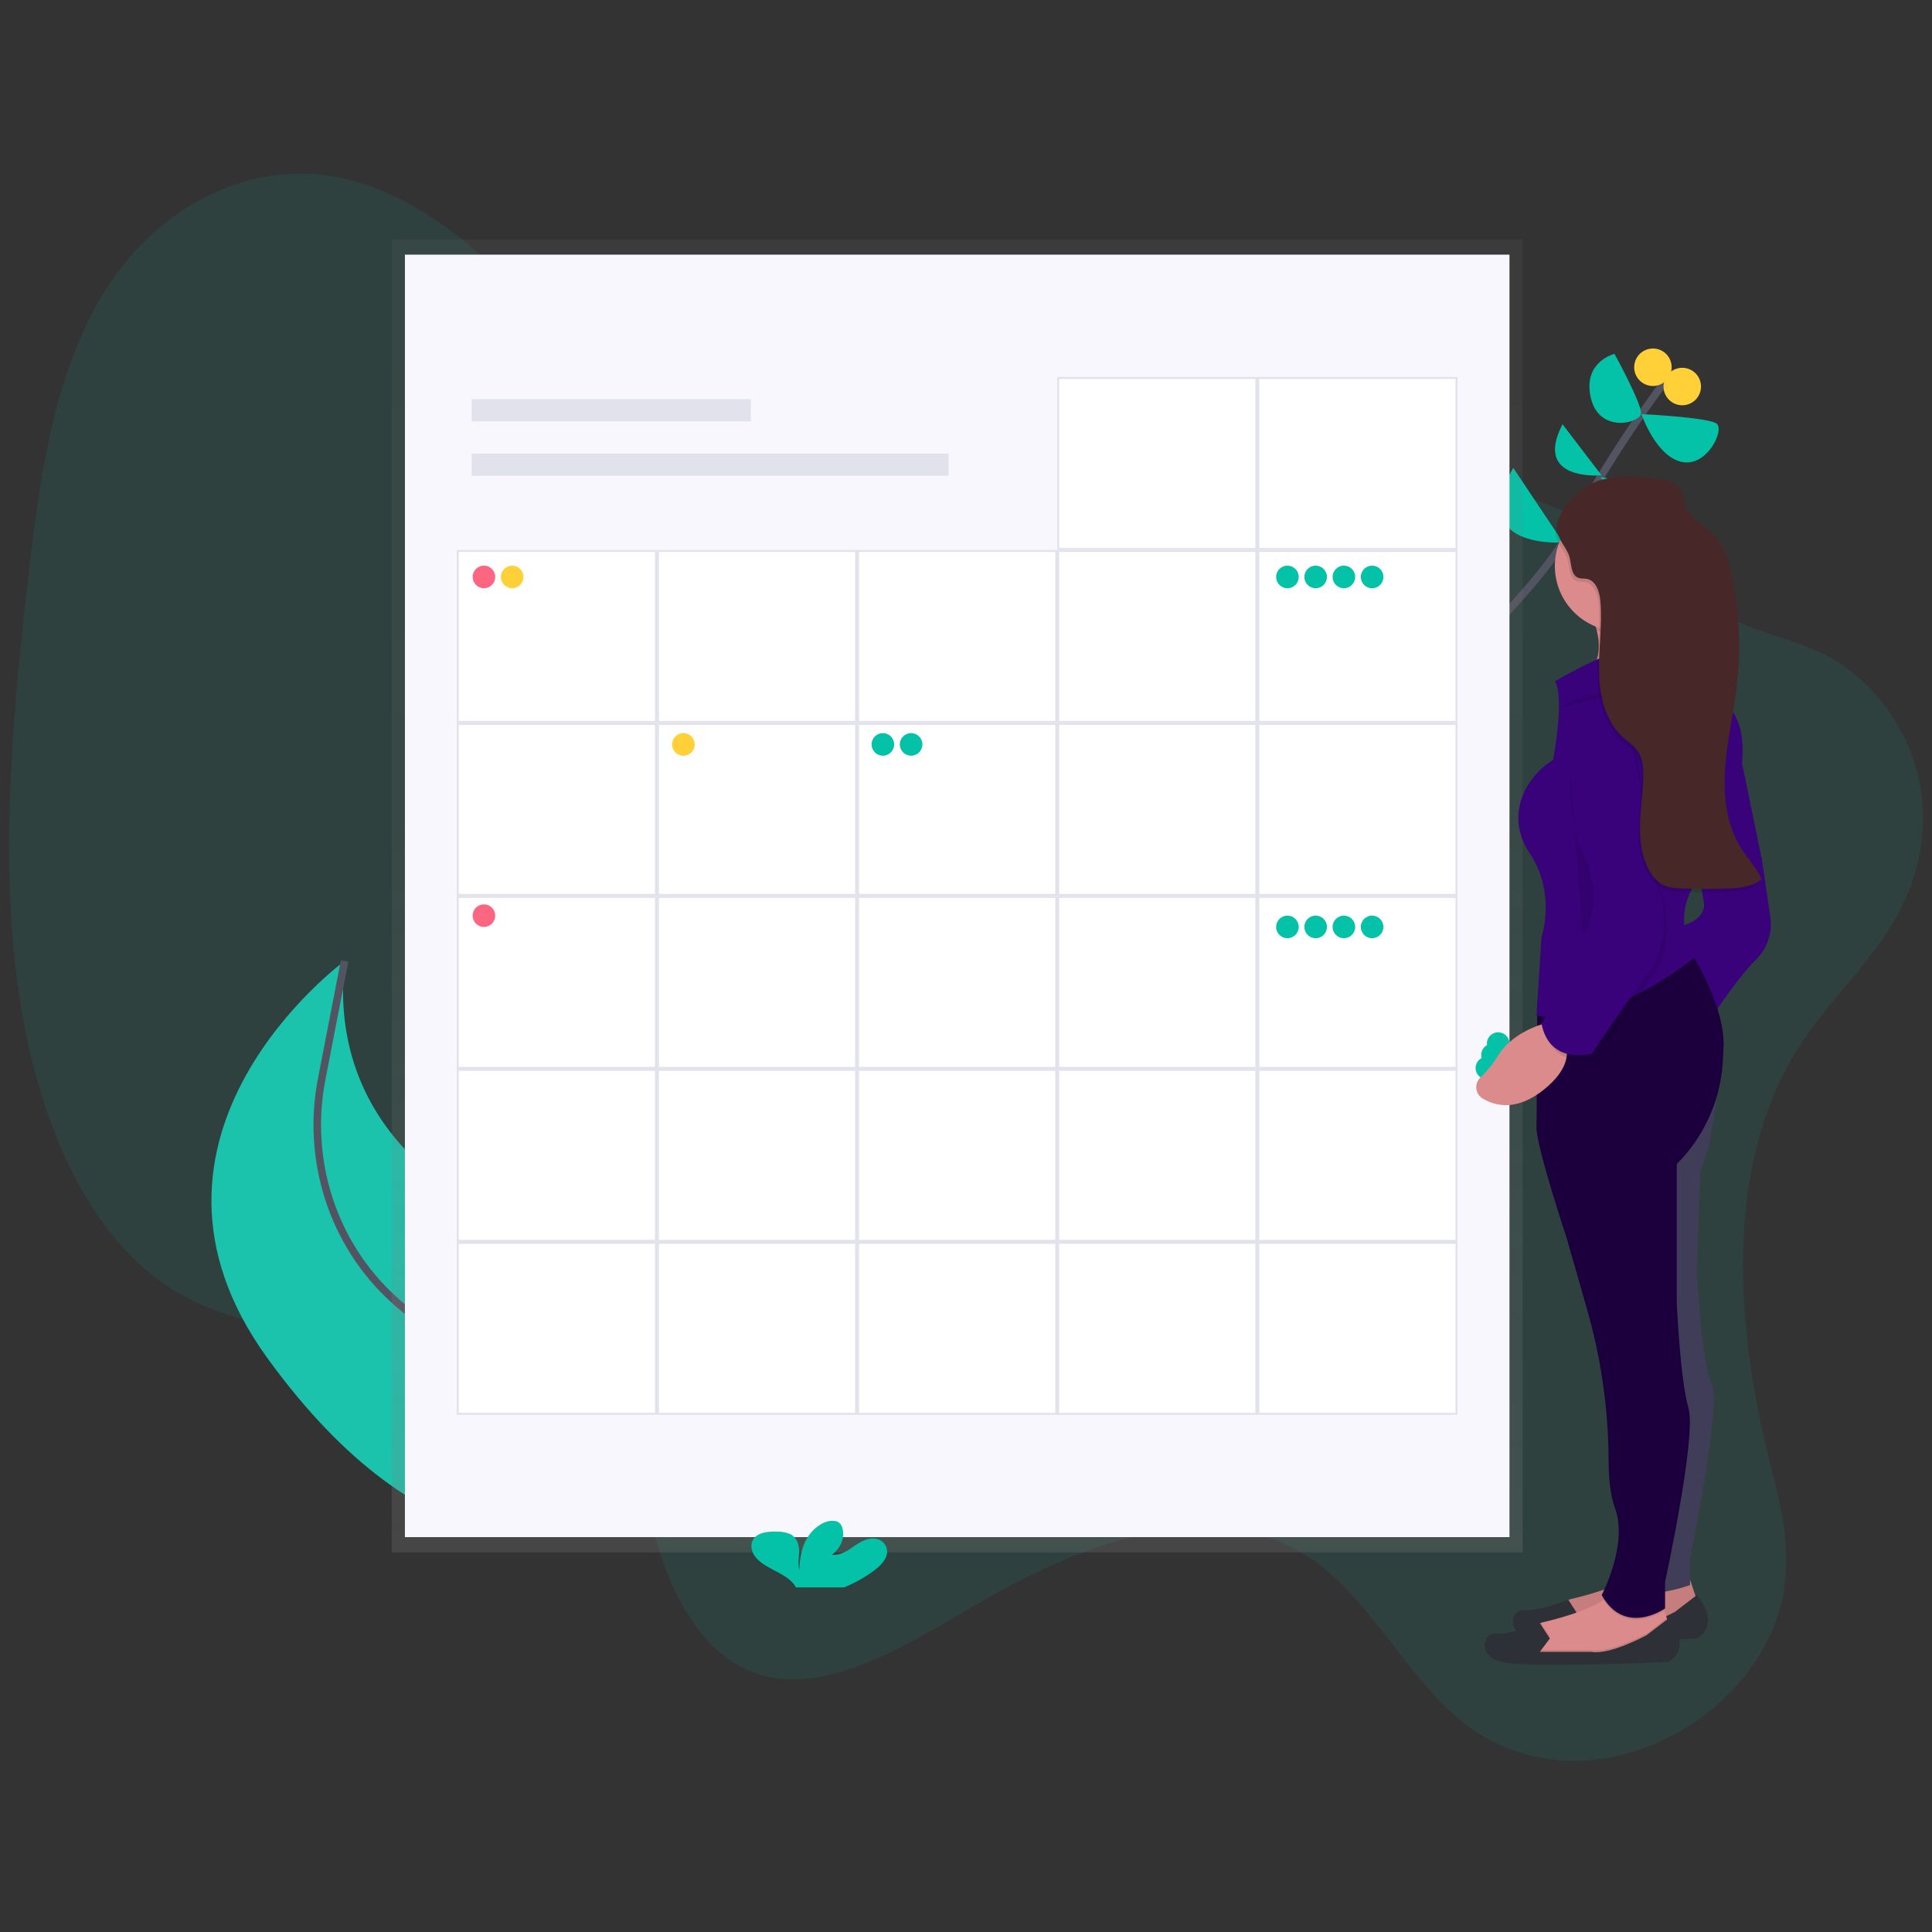 <svg width="512" height="512" viewBox="0 0 512 512" fill="none" xmlns="http://www.w3.org/2000/svg">
<rect x="0" y="0" width="512" height="512" fill="#333333" stroke="none"/>
<path opacity="0.1" d="M476.1 278.409C456.62 309.922 460.27 352.854 468.826 386.705C471.688 398.039 474.987 410.003 472.539 422.688C469.545 438.197 458.631 450.377 447.586 457.352C427.449 470.037 404.454 469.685 387.71 456.423C373.251 444.968 363.729 424.988 348.965 414.148C324.279 396.001 290.381 406.999 260.948 423.959C240.133 435.929 217.223 451.16 197.984 442.536C184.449 436.48 176.008 419.394 172.069 400.802C170.168 391.825 169.018 382.02 164.658 375.181C162.064 371.116 158.497 368.395 154.8 366.163C121.054 345.816 75.397 362.828 42.854 339.786C20.873 324.229 8.378 292.096 4.271 257.736C0.164 223.376 3.541 186.61 7.769 150.412C10.778 124.676 14.849 97.144 28.358 76.213C42.649 54.075 65.176 44.175 84.756 46.276C104.336 48.377 121.338 60.782 135.992 75.946C154.306 94.896 170.824 119.098 194.528 125.212C210.673 129.377 228.305 124.555 245.474 121.829C274.141 117.27 302.409 118.578 330.477 120.29C357.347 121.929 384.38 123.967 409.418 133.421C427.134 140.117 440.732 154.057 457.266 163.122C468.043 169.031 480.202 169.782 490.244 177.66C502.613 187.366 513.317 205.282 508.365 227.93C503.643 249.474 486.437 261.686 476.1 278.409Z" fill="#03C2A7"/>
<path d="M351.417 207.178C351.417 207.178 404.465 162.728 416.262 140.317C428.058 117.905 443.074 98.593 443.074 98.593" stroke="#535461" stroke-width="2" stroke-miterlimit="10"/>
<path d="M436.099 148.694L413.152 143.521C413.152 143.521 418.567 167.723 436.099 148.694Z" fill="#03C2A7"/>
<path d="M401.035 123.988L414.239 143.762C414.239 143.762 388.425 145.627 401.035 123.988Z" fill="#03C2A7"/>
<path d="M445.128 130.106L424.156 126.43C424.156 126.43 437.328 146.467 445.128 130.106Z" fill="#03C2A7"/>
<path d="M414.092 112.433L424.423 125.963C424.423 125.963 406.135 127.696 414.092 112.433Z" fill="#03C2A7"/>
<path d="M435.001 109.738C435.001 109.738 452.859 110.589 454.96 112.296C457.061 114.003 452.297 124.009 445.506 122.375C438.715 120.742 435.001 109.738 435.001 109.738Z" fill="#03C2A7"/>
<path d="M427.863 93.777C427.863 93.777 435.159 107.07 434.886 109.602C434.612 112.133 423.767 114.975 421.576 105.4C419.386 95.825 427.863 93.777 427.863 93.777Z" fill="#03C2A7"/>
<path d="M450.551 103.93C451.376 101.315 449.926 98.525 447.311 97.699C444.696 96.874 441.906 98.324 441.08 100.939C440.254 103.554 441.705 106.344 444.32 107.17C446.935 107.995 449.725 106.545 450.551 103.93Z" fill="#FFD037"/>
<path d="M442.777 98.82C443.602 96.204 442.152 93.415 439.537 92.589C436.922 91.763 434.132 93.214 433.306 95.829C432.481 98.444 433.931 101.234 436.546 102.06C439.161 102.885 441.951 101.435 442.777 98.82Z" fill="#FFD037"/>
<path d="M185.956 381.421C185.956 381.421 194.47 356.094 140.498 325.563C140.498 325.563 85.696 309.581 91.3 254.695C91.3 254.695 28.127 300.978 70.874 359.934C113.622 418.89 150.519 406.022 150.519 406.022L185.956 381.421Z" fill="#1BC3AD"/>
<path d="M169.501 392.86C169.501 392.86 143.166 364.398 117.924 353.395C112.881 351.125 108.248 348.039 104.21 344.261C88.118 329.555 81.1 307.364 85.25 285.961L91.316 254.695" stroke="#535461" stroke-width="2" stroke-miterlimit="10"/>
<path d="M403.514 63.435H103.816V411.411H403.514V63.435Z" fill="url(#paint0_linear_2167_4772)"/>
<path d="M400.027 67.484H107.309V407.351H400.027V67.484Z" fill="#F7F7FD"/>
<path d="M198.987 105.794H124.988V111.687H198.987V105.794Z" fill="#E2E2EC"/>
<path d="M251.373 120.201H124.988V126.094H251.373V120.201Z" fill="#E2E2EC"/>
<path d="M386.009 100.164H333.492V145.48H386.009V100.164Z" fill="white"/>
<path d="M385.73 100.426V145.217H333.733V100.426H385.73ZM386.255 99.901H333.208V145.742H386.255V99.901Z" fill="#E2E2EC"/>
<path d="M332.966 100.164H280.449V145.48H332.966V100.164Z" fill="white"/>
<path d="M332.683 100.426V145.217H280.686V100.426H332.683ZM333.208 99.901H280.161V145.742H333.208V99.901Z" fill="#E2E2EC"/>
<path d="M386.009 146.005H333.492V191.322H386.009V146.005Z" fill="white"/>
<path d="M385.73 146.268V191.059H333.733V146.268H385.73ZM386.255 145.743H333.208V191.584H386.255V145.743Z" fill="#E2E2EC"/>
<path d="M332.966 146.005H280.449V191.322H332.966V146.005Z" fill="white"/>
<path d="M332.683 146.268V191.059H280.686V146.268H332.683ZM333.208 145.743H280.161V191.584H333.208V145.743Z" fill="#E2E2EC"/>
<path d="M279.924 146.005H227.407V191.322H279.924V146.005Z" fill="white"/>
<path d="M279.661 146.268V191.059H227.664V146.268H279.661ZM280.186 145.743H227.139V191.584H280.186V145.743Z" fill="#E2E2EC"/>
<path d="M226.882 146.005H174.365V191.322H226.882V146.005Z" fill="white"/>
<path d="M226.619 146.268V191.059H174.622V146.268H226.619ZM227.144 145.743H174.097V191.584H227.144V145.743Z" fill="#E2E2EC"/>
<path d="M173.839 146.005H121.322V191.322H173.839V146.005Z" fill="white"/>
<path d="M173.577 146.268V191.059H121.579V146.268H173.577ZM174.102 145.743H121.054V191.584H174.102V145.743Z" fill="#E2E2EC"/>
<path d="M386.009 191.841H333.492V237.158H386.009V191.841Z" fill="white"/>
<path d="M385.73 192.109V236.9H333.733V192.109H385.73ZM386.255 191.584H333.208V237.425H386.255V191.584Z" fill="#E2E2EC"/>
<path d="M332.966 191.841H280.449V237.158H332.966V191.841Z" fill="white"/>
<path d="M332.683 192.109V236.9H280.686V192.109H332.683ZM333.208 191.584H280.161V237.425H333.208V191.584Z" fill="#E2E2EC"/>
<path d="M279.924 191.841H227.407V237.158H279.924V191.841Z" fill="white"/>
<path d="M279.661 192.109V236.9H227.664V192.109H279.661ZM280.186 191.584H227.139V237.425H280.186V191.584Z" fill="#E2E2EC"/>
<path d="M226.882 191.841H174.365V237.158H226.882V191.841Z" fill="white"/>
<path d="M226.619 192.109V236.9H174.622V192.109H226.619ZM227.144 191.584H174.097V237.425H227.144V191.584Z" fill="#E2E2EC"/>
<path d="M173.839 191.841H121.322V237.158H173.839V191.841Z" fill="white"/>
<path d="M173.577 192.109V236.9H121.579V192.109H173.577ZM174.102 191.584H121.054V237.425H174.102V191.584Z" fill="#E2E2EC"/>
<path d="M386.009 237.683H333.492V282.999H386.009V237.683Z" fill="white"/>
<path d="M385.73 237.946V282.737H333.733V237.946H385.73ZM386.255 237.42H333.208V283.262H386.255V237.42Z" fill="#E2E2EC"/>
<path d="M332.966 237.683H280.449V282.999H332.966V237.683Z" fill="white"/>
<path d="M332.683 237.946V282.737H280.686V237.946H332.683ZM333.208 237.42H280.161V283.262H333.208V237.42Z" fill="#E2E2EC"/>
<path d="M279.924 237.683H227.407V282.999H279.924V237.683Z" fill="white"/>
<path d="M279.661 237.946V282.737H227.664V237.946H279.661ZM280.186 237.42H227.139V283.262H280.186V237.42Z" fill="#E2E2EC"/>
<path d="M226.882 237.683H174.365V282.999H226.882V237.683Z" fill="white"/>
<path d="M226.619 237.946V282.737H174.622V237.946H226.619ZM227.144 237.42H174.097V283.262H227.144V237.42Z" fill="#E2E2EC"/>
<path d="M173.839 237.683H121.322V282.999H173.839V237.683Z" fill="white"/>
<path d="M173.577 237.946V282.737H121.579V237.946H173.577ZM174.102 237.42H121.054V283.262H174.102V237.42Z" fill="#E2E2EC"/>
<path d="M386.009 283.519H333.492V328.835H386.009V283.519Z" fill="white"/>
<path d="M385.73 283.787V328.573H333.733V283.787H385.73ZM386.255 283.262H333.208V329.098H386.255V283.262Z" fill="#E2E2EC"/>
<path d="M332.966 283.519H280.449V328.835H332.966V283.519Z" fill="white"/>
<path d="M332.683 283.787V328.573H280.686V283.787H332.683ZM333.208 283.262H280.161V329.098H333.208V283.262Z" fill="#E2E2EC"/>
<path d="M279.924 283.519H227.407V328.835H279.924V283.519Z" fill="white"/>
<path d="M279.661 283.787V328.573H227.664V283.787H279.661ZM280.186 283.262H227.139V329.098H280.186V283.262Z" fill="#E2E2EC"/>
<path d="M226.882 283.519H174.365V328.835H226.882V283.519Z" fill="white"/>
<path d="M226.619 283.787V328.573H174.622V283.787H226.619ZM227.144 283.262H174.097V329.098H227.144V283.262Z" fill="#E2E2EC"/>
<path d="M173.839 283.519H121.322V328.835H173.839V283.519Z" fill="white"/>
<path d="M173.577 283.787V328.573H121.579V283.787H173.577ZM174.102 283.262H121.054V329.098H174.102V283.262Z" fill="#E2E2EC"/>
<path d="M386.009 329.361H333.492V374.677H386.009V329.361Z" fill="white"/>
<path d="M385.73 329.623V374.414H333.733V329.623H385.73ZM386.255 329.098H333.208V374.94H386.255V329.098Z" fill="#E2E2EC"/>
<path d="M332.966 329.361H280.449V374.677H332.966V329.361Z" fill="white"/>
<path d="M332.683 329.623V374.414H280.686V329.623H332.683ZM333.208 329.098H280.161V374.94H333.208V329.098Z" fill="#E2E2EC"/>
<path d="M279.924 329.361H227.407V374.677H279.924V329.361Z" fill="white"/>
<path d="M279.661 329.623V374.414H227.664V329.623H279.661ZM280.186 329.098H227.139V374.94H280.186V329.098Z" fill="#E2E2EC"/>
<path d="M226.882 329.361H174.365V374.677H226.882V329.361Z" fill="white"/>
<path d="M226.619 329.623V374.414H174.622V329.623H226.619ZM227.144 329.098H174.097V374.94H227.144V329.098Z" fill="#E2E2EC"/>
<path d="M173.839 329.361H121.322V374.677H173.839V329.361Z" fill="white"/>
<path d="M173.577 329.623V374.414H121.579V329.623H173.577ZM174.102 329.098H121.054V374.94H174.102V329.098Z" fill="#E2E2EC"/>
<path d="M231.63 416.222C233.132 415.083 234.545 413.738 234.981 412.099C235.204 411.232 235.086 410.312 234.65 409.53C234.214 408.748 233.493 408.163 232.638 407.897C230.49 407.225 228.195 408.423 226.451 409.667C224.707 410.912 222.717 412.294 220.437 412.036C222.795 410.329 223.919 407.561 223.268 405.046C223.157 404.503 222.882 404.009 222.48 403.627C221.288 402.577 219.124 403.034 217.696 403.853C213.152 406.479 211.887 411.495 211.86 416.028C211.403 414.394 211.787 412.693 211.776 411.012C211.766 409.331 211.204 407.477 209.471 406.574C208.361 406.093 207.16 405.862 205.952 405.896C203.908 405.833 201.634 406.001 200.242 407.22C198.509 408.733 198.961 411.275 200.468 412.94C201.976 414.605 204.271 415.65 206.377 416.8C207.984 417.677 209.612 418.701 210.579 420.088C210.706 420.272 210.811 420.469 210.894 420.676H223.694C226.513 419.526 229.179 418.03 231.63 416.222Z" fill="#03C2A7"/>
<path d="M128.25 155.89C129.903 155.89 131.243 154.55 131.243 152.896C131.243 151.243 129.903 149.902 128.25 149.902C126.596 149.902 125.256 151.243 125.256 152.896C125.256 154.55 126.596 155.89 128.25 155.89Z" fill="#FC6681"/>
<path d="M135.729 155.89C137.383 155.89 138.723 154.55 138.723 152.896C138.723 151.243 137.383 149.902 135.729 149.902C134.076 149.902 132.735 151.243 132.735 152.896C132.735 154.55 134.076 155.89 135.729 155.89Z" fill="#FFD037"/>
<path d="M233.967 200.271C235.621 200.271 236.961 198.931 236.961 197.277C236.961 195.624 235.621 194.284 233.967 194.284C232.314 194.284 230.974 195.624 230.974 197.277C230.974 198.931 232.314 200.271 233.967 200.271Z" fill="#03C2A7"/>
<path d="M241.451 200.271C243.105 200.271 244.445 198.931 244.445 197.277C244.445 195.624 243.105 194.284 241.451 194.284C239.798 194.284 238.458 195.624 238.458 197.277C238.458 198.931 239.798 200.271 241.451 200.271Z" fill="#03C2A7"/>
<path d="M394.039 286.04C395.693 286.04 397.033 284.7 397.033 283.046C397.033 281.393 395.693 280.053 394.039 280.053C392.386 280.053 391.045 281.393 391.045 283.046C391.045 284.7 392.386 286.04 394.039 286.04Z" fill="#03C2A7"/>
<path d="M395.536 282.553C397.19 282.553 398.53 281.212 398.53 279.559C398.53 277.906 397.19 276.565 395.536 276.565C393.883 276.565 392.542 277.906 392.542 279.559C392.542 281.212 393.883 282.553 395.536 282.553Z" fill="#03C2A7"/>
<path d="M397.033 279.559C398.687 279.559 400.027 278.219 400.027 276.565C400.027 274.912 398.687 273.572 397.033 273.572C395.38 273.572 394.04 274.912 394.04 276.565C394.04 278.219 395.38 279.559 397.033 279.559Z" fill="#03C2A7"/>
<path d="M341.181 155.89C342.834 155.89 344.175 154.55 344.175 152.896C344.175 151.243 342.834 149.902 341.181 149.902C339.527 149.902 338.187 151.243 338.187 152.896C338.187 154.55 339.527 155.89 341.181 155.89Z" fill="#03C2A7"/>
<path d="M348.66 155.89C350.314 155.89 351.654 154.55 351.654 152.896C351.654 151.243 350.314 149.902 348.66 149.902C347.007 149.902 345.667 151.243 345.667 152.896C345.667 154.55 347.007 155.89 348.66 155.89Z" fill="#03C2A7"/>
<path d="M356.144 155.89C357.798 155.89 359.138 154.55 359.138 152.896C359.138 151.243 357.798 149.902 356.144 149.902C354.491 149.902 353.15 151.243 353.15 152.896C353.15 154.55 354.491 155.89 356.144 155.89Z" fill="#03C2A7"/>
<path d="M363.624 155.89C365.277 155.89 366.617 154.55 366.617 152.896C366.617 151.243 365.277 149.902 363.624 149.902C361.97 149.902 360.63 151.243 360.63 152.896C360.63 154.55 361.97 155.89 363.624 155.89Z" fill="#03C2A7"/>
<path d="M341.181 248.639C342.834 248.639 344.175 247.299 344.175 245.645C344.175 243.992 342.834 242.652 341.181 242.652C339.527 242.652 338.187 243.992 338.187 245.645C338.187 247.299 339.527 248.639 341.181 248.639Z" fill="#03C2A7"/>
<path d="M348.66 248.639C350.314 248.639 351.654 247.299 351.654 245.645C351.654 243.992 350.314 242.652 348.66 242.652C347.007 242.652 345.667 243.992 345.667 245.645C345.667 247.299 347.007 248.639 348.66 248.639Z" fill="#03C2A7"/>
<path d="M356.144 248.639C357.798 248.639 359.138 247.299 359.138 245.645C359.138 243.992 357.798 242.652 356.144 242.652C354.491 242.652 353.15 243.992 353.15 245.645C353.15 247.299 354.491 248.639 356.144 248.639Z" fill="#03C2A7"/>
<path d="M363.624 248.639C365.277 248.639 366.617 247.299 366.617 245.645C366.617 243.992 365.277 242.652 363.624 242.652C361.97 242.652 360.63 243.992 360.63 245.645C360.63 247.299 361.97 248.639 363.624 248.639Z" fill="#03C2A7"/>
<path d="M181.109 200.271C182.762 200.271 184.102 198.931 184.102 197.277C184.102 195.624 182.762 194.284 181.109 194.284C179.455 194.284 178.115 195.624 178.115 197.277C178.115 198.931 179.455 200.271 181.109 200.271Z" fill="#FFD037"/>
<path d="M128.25 245.651C129.903 245.651 131.243 244.31 131.243 242.657C131.243 241.003 129.903 239.663 128.25 239.663C126.596 239.663 125.256 241.003 125.256 242.657C125.256 244.31 126.596 245.651 128.25 245.651Z" fill="#FC6681"/>
<path d="M447.911 418.728L449.681 424.038L443.904 429.815L424.87 434.243L411.146 432.914L412.033 428.045C412.295 426.998 412.841 426.044 413.61 425.287C414.379 424.53 415.342 424 416.392 423.754C422.033 422.43 432.79 419.405 435.048 415.208L447.911 418.728Z" fill="#DB8B8B"/>
<path opacity="0.1" d="M447.911 418.728L449.681 424.038L443.904 429.815L424.87 434.243L411.146 432.914L412.033 428.045C412.295 426.998 412.841 426.044 413.61 425.287C414.379 424.53 415.342 424 416.392 423.754C422.033 422.43 432.79 419.405 435.048 415.208L447.911 418.728Z" fill="black"/>
<path d="M415.594 431.564L418.252 428.024L415.594 423.922C415.594 423.922 407.627 427.136 404.087 426.695C400.547 426.254 398.777 432.473 405.415 434.222C412.054 435.97 449.681 434.222 449.681 434.222C449.681 434.222 456.32 431.123 449.681 422.714L443.904 427.141C443.904 427.141 434.166 432.452 429.297 431.569L415.594 431.564Z" fill="#2E3037"/>
<path d="M403.641 439.08L417.365 440.409L436.399 435.981L442.176 430.204L441.709 428.796L441.047 426.821L440.385 424.899L427.549 421.359C426.893 422.429 425.993 423.329 424.923 423.985C420.752 426.837 413.263 428.896 408.867 429.925C408.688 429.969 408.513 430.023 408.341 430.088C407.41 430.401 406.573 430.943 405.907 431.664C405.24 432.386 404.766 433.264 404.528 434.216L403.641 439.08Z" fill="#DB8B8B"/>
<path opacity="0.1" d="M403.641 439.08L417.365 440.409L436.399 435.981L442.176 430.203L441.709 428.796L436.425 432.861C436.425 432.861 426.687 438.171 421.819 437.289H408.068L410.726 433.749L408.341 430.072C407.41 430.385 406.573 430.927 405.907 431.649C405.24 432.37 404.766 433.248 404.528 434.2L403.641 439.08Z" fill="black"/>
<path d="M408.068 437.762L410.725 434.222L408.068 430.12C408.068 430.12 400.1 433.334 396.56 432.893C393.02 432.452 391.25 438.67 397.889 440.419C404.528 442.168 442.155 440.419 442.155 440.419C442.155 440.419 448.794 437.32 442.155 428.912L436.377 433.339C436.377 433.339 426.64 438.649 421.771 437.767L408.068 437.762Z" fill="#2E3037"/>
<path d="M419.134 181.017C419.134 181.017 440.385 183.228 437.286 174.378C436.419 171.868 436.194 169.182 436.629 166.563C437.181 163.315 438.465 160.237 440.385 157.56L420.463 160.659C421.657 162.655 422.565 164.809 423.163 167.056C425.537 176.442 419.134 181.017 419.134 181.017Z" fill="#DB8B8B"/>
<path d="M455.433 281.944C455.433 281.944 454.991 300.978 450.564 310.274L449.676 337.276C449.676 337.276 451.005 362.066 453.663 366.935C456.32 371.804 447.885 412.971 447.885 412.971V420.056C447.885 420.056 433.704 425.366 429.733 419.169L433.72 366.489L431.95 293.451L455.433 281.944Z" fill="#474463"/>
<path opacity="0.1" d="M455.433 281.944C455.433 281.944 454.991 300.978 450.564 310.274L449.676 337.276C449.676 337.276 451.005 362.066 453.663 366.935C456.32 371.804 447.885 412.971 447.885 412.971V420.056C447.885 420.056 433.704 425.366 429.733 419.169L433.72 366.489L431.95 293.451L455.433 281.944Z" fill="black"/>
<path d="M464.288 220.855L466.945 227.94L469.156 242.993C469.455 245.09 469.249 247.228 468.556 249.229C467.863 251.231 466.702 253.038 465.17 254.501C459.86 259.811 452.775 270.877 452.775 270.877L444.371 245.666C444.371 245.666 452.775 244.337 451.456 238.581C450.138 232.825 450.563 222.163 450.563 222.163L464.288 220.855Z" fill="#39027A"/>
<path opacity="0.1" d="M424.943 423.99C430.621 432.919 439.461 427.861 441.026 426.853L440.385 424.899L427.548 421.359C426.899 422.429 426.007 423.33 424.943 423.99Z" fill="black"/>
<path d="M407.186 299.208C407.627 305.405 415.154 327.979 415.154 327.979L420.464 346.557C424.269 359.692 426.233 373.292 426.299 386.967C426.299 391.5 426.714 396.174 427.995 399.688C431.535 409.426 424.455 422.709 424.455 422.709C430.653 433.775 441.263 426.249 441.263 426.249V419.169C441.263 419.169 449.666 380.654 447.46 373.133C445.254 365.612 444.361 345.244 444.361 345.244V308.478C451.452 301.412 455.764 292.031 456.51 282.049C456.615 280.599 456.699 279.076 456.757 277.495C457.114 267.516 450.286 255.798 447.618 251.628C446.977 250.619 446.567 250.052 446.567 250.052L407.48 265.557L407.391 265.593V267.106V270.452L407.186 299.208Z" fill="#1C003E"/>
<path opacity="0.1" d="M420.463 160.654C421.657 162.65 422.566 164.803 423.163 167.051C425.327 167.872 427.633 168.251 429.946 168.167C432.259 168.082 434.532 167.535 436.63 166.557C437.182 163.312 438.466 160.235 440.385 157.56L420.463 160.654Z" fill="black"/>
<path d="M429.319 167.287C438.853 167.287 446.583 159.558 446.583 150.023C446.583 140.488 438.853 132.759 429.319 132.759C419.784 132.759 412.055 140.488 412.055 150.023C412.055 159.558 419.784 167.287 429.319 167.287Z" fill="#DB8B8B"/>
<path opacity="0.1" d="M407.186 270.436L407.375 270.473C425.937 274.291 449.241 254.942 449.241 254.942C448.616 253.889 448.077 252.788 447.628 251.649C446.987 250.64 446.578 250.073 446.578 250.073L407.491 265.578L407.391 267.127L407.186 270.436Z" fill="black"/>
<path d="M412.055 180.57C412.055 180.57 436.845 165.517 444.813 171.715L455.879 185.896C455.879 185.896 462.964 188.107 461.657 202.273L466.946 227.94L451.01 231.927C451.01 231.927 441.714 240.782 449.24 253.618C449.24 253.618 425.779 273.094 407.186 269.112L408.515 248.308C408.515 248.308 412.501 236.801 405.416 226.175C398.33 215.55 404.975 205.371 411.613 201.385C411.613 201.38 414.707 184.557 412.055 180.57Z" fill="#39027A"/>
<path d="M410.726 270.877C410.726 270.877 401.43 272.647 397.002 279.732C395.724 281.858 394.166 283.801 392.369 285.51C391.965 285.877 391.652 286.332 391.454 286.841C391.257 287.35 391.181 287.897 391.232 288.441C391.283 288.984 391.459 289.508 391.748 289.971C392.037 290.434 392.429 290.824 392.895 291.109C396.408 293.21 402.139 294.518 409.376 288.572C421.792 278.404 410.726 270.877 410.726 270.877Z" fill="#DB8B8B"/>
<path opacity="0.1" d="M424.449 188.984C424.449 188.984 433.305 188.097 435.516 211.117C437.727 234.138 441.293 239.448 441.293 239.448C441.293 239.448 443.505 251.402 438.195 258.482C432.885 265.562 422.701 280.615 422.701 280.615C422.701 280.615 411.634 283.714 409.423 272.647L423.147 246.974C423.147 246.974 425.358 238.119 420.048 231.921C414.738 225.724 410.725 184.557 424.449 188.984Z" fill="black"/>
<path d="M423.547 187.655C423.547 187.655 432.402 186.768 434.613 209.788C436.824 232.809 440.391 238.119 440.391 238.119C440.391 238.119 442.602 250.073 437.292 257.153C431.982 264.233 421.798 279.286 421.798 279.286C421.798 279.286 410.731 282.385 408.52 271.318L422.244 245.645C422.244 245.645 424.455 236.79 419.145 230.592C413.835 224.395 409.838 183.228 423.547 187.655Z" fill="#39027A"/>
<path opacity="0.1" d="M416.256 204.252C416.256 204.252 415.374 217.961 419.345 225.503C423.315 233.045 423.331 242.767 419.345 248.088" fill="black"/>
<path opacity="0.1" d="M414.045 187.435C414.045 187.435 417.585 183.895 427.769 183.448C437.953 183.002 442.375 179.908 442.375 179.908" fill="black"/>
<path opacity="0.1" d="M438.667 127.717C441.357 128.048 444.445 128.972 445.401 131.499C445.758 132.428 445.768 133.452 446.015 134.414C447.018 138.279 451.373 140.081 454.056 143.038C456.425 145.664 457.47 149.178 458.258 152.618C460.468 162.483 461.001 172.65 459.834 182.692C458.973 190.045 457.208 197.262 456.714 204.636C456.22 212.01 457.124 219.768 461.152 225.965C462.885 228.628 465.175 230.971 466.404 233.901C463.868 235.96 460.364 236.254 457.092 236.365C453.286 236.494 449.478 236.494 445.669 236.365C443.673 236.296 441.588 236.165 439.865 235.157C438.589 234.341 437.541 233.215 436.819 231.884C434.639 228.208 434.093 223.744 434.193 219.458C434.292 215.172 434.965 210.907 435.043 206.616C435.085 204.279 434.902 201.794 433.557 199.883C432.585 198.501 431.109 197.572 429.849 196.453C425.122 192.251 423.483 185.518 423.326 179.189C423.168 172.86 424.213 166.52 423.678 160.212C423.467 157.744 422.543 154.776 420.117 154.298C419.35 154.146 418.541 154.298 417.806 154.004C415.857 153.253 416.046 150.506 415.489 148.495C414.864 146.236 412.937 144.493 412.396 142.192C411.119 136.835 417.937 130.443 422.407 128.578C426.95 126.677 433.877 127.129 438.667 127.717Z" fill="black"/>
<path d="M439.109 126.834C441.798 127.165 444.886 128.09 445.842 130.616C446.199 131.546 446.21 132.57 446.457 133.531C447.46 137.397 451.814 139.198 454.498 142.155C456.867 144.781 457.912 148.295 458.7 151.735C460.91 161.6 461.443 171.767 460.275 181.809C459.414 189.163 457.649 196.379 457.156 203.753C456.662 211.127 457.565 218.885 461.594 225.083C463.327 227.746 465.617 230.088 466.846 233.019C464.309 235.078 460.806 235.372 457.534 235.482C453.728 235.612 449.92 235.612 446.11 235.482C444.114 235.414 442.029 235.283 440.306 234.274C439.031 233.458 437.983 232.333 437.26 231.002C435.08 227.325 434.534 222.861 434.634 218.575C434.734 214.289 435.406 210.025 435.485 205.733C435.527 203.396 435.343 200.912 433.998 199C433.027 197.619 431.551 196.689 430.29 195.57C425.563 191.369 423.925 184.635 423.767 178.306C423.609 171.977 424.655 165.638 424.119 159.33C423.909 156.861 422.984 153.894 420.558 153.416C419.791 153.264 418.982 153.416 418.247 153.122C416.298 152.371 416.487 149.624 415.931 147.612C415.306 145.354 413.378 143.61 412.837 141.31C411.561 135.952 418.378 129.56 422.848 127.696C427.391 125.789 434.319 126.241 439.109 126.834Z" fill="#472727"/>
<defs>
<linearGradient id="paint0_linear_2167_4772" x1="253.668" y1="411.406" x2="253.668" y2="63.435" gradientUnits="userSpaceOnUse">
<stop stop-color="#808080" stop-opacity="0.25"/>
<stop offset="0.54" stop-color="#808080" stop-opacity="0.12"/>
<stop offset="1" stop-color="#808080" stop-opacity="0.1"/>
</linearGradient>
</defs>
</svg>

